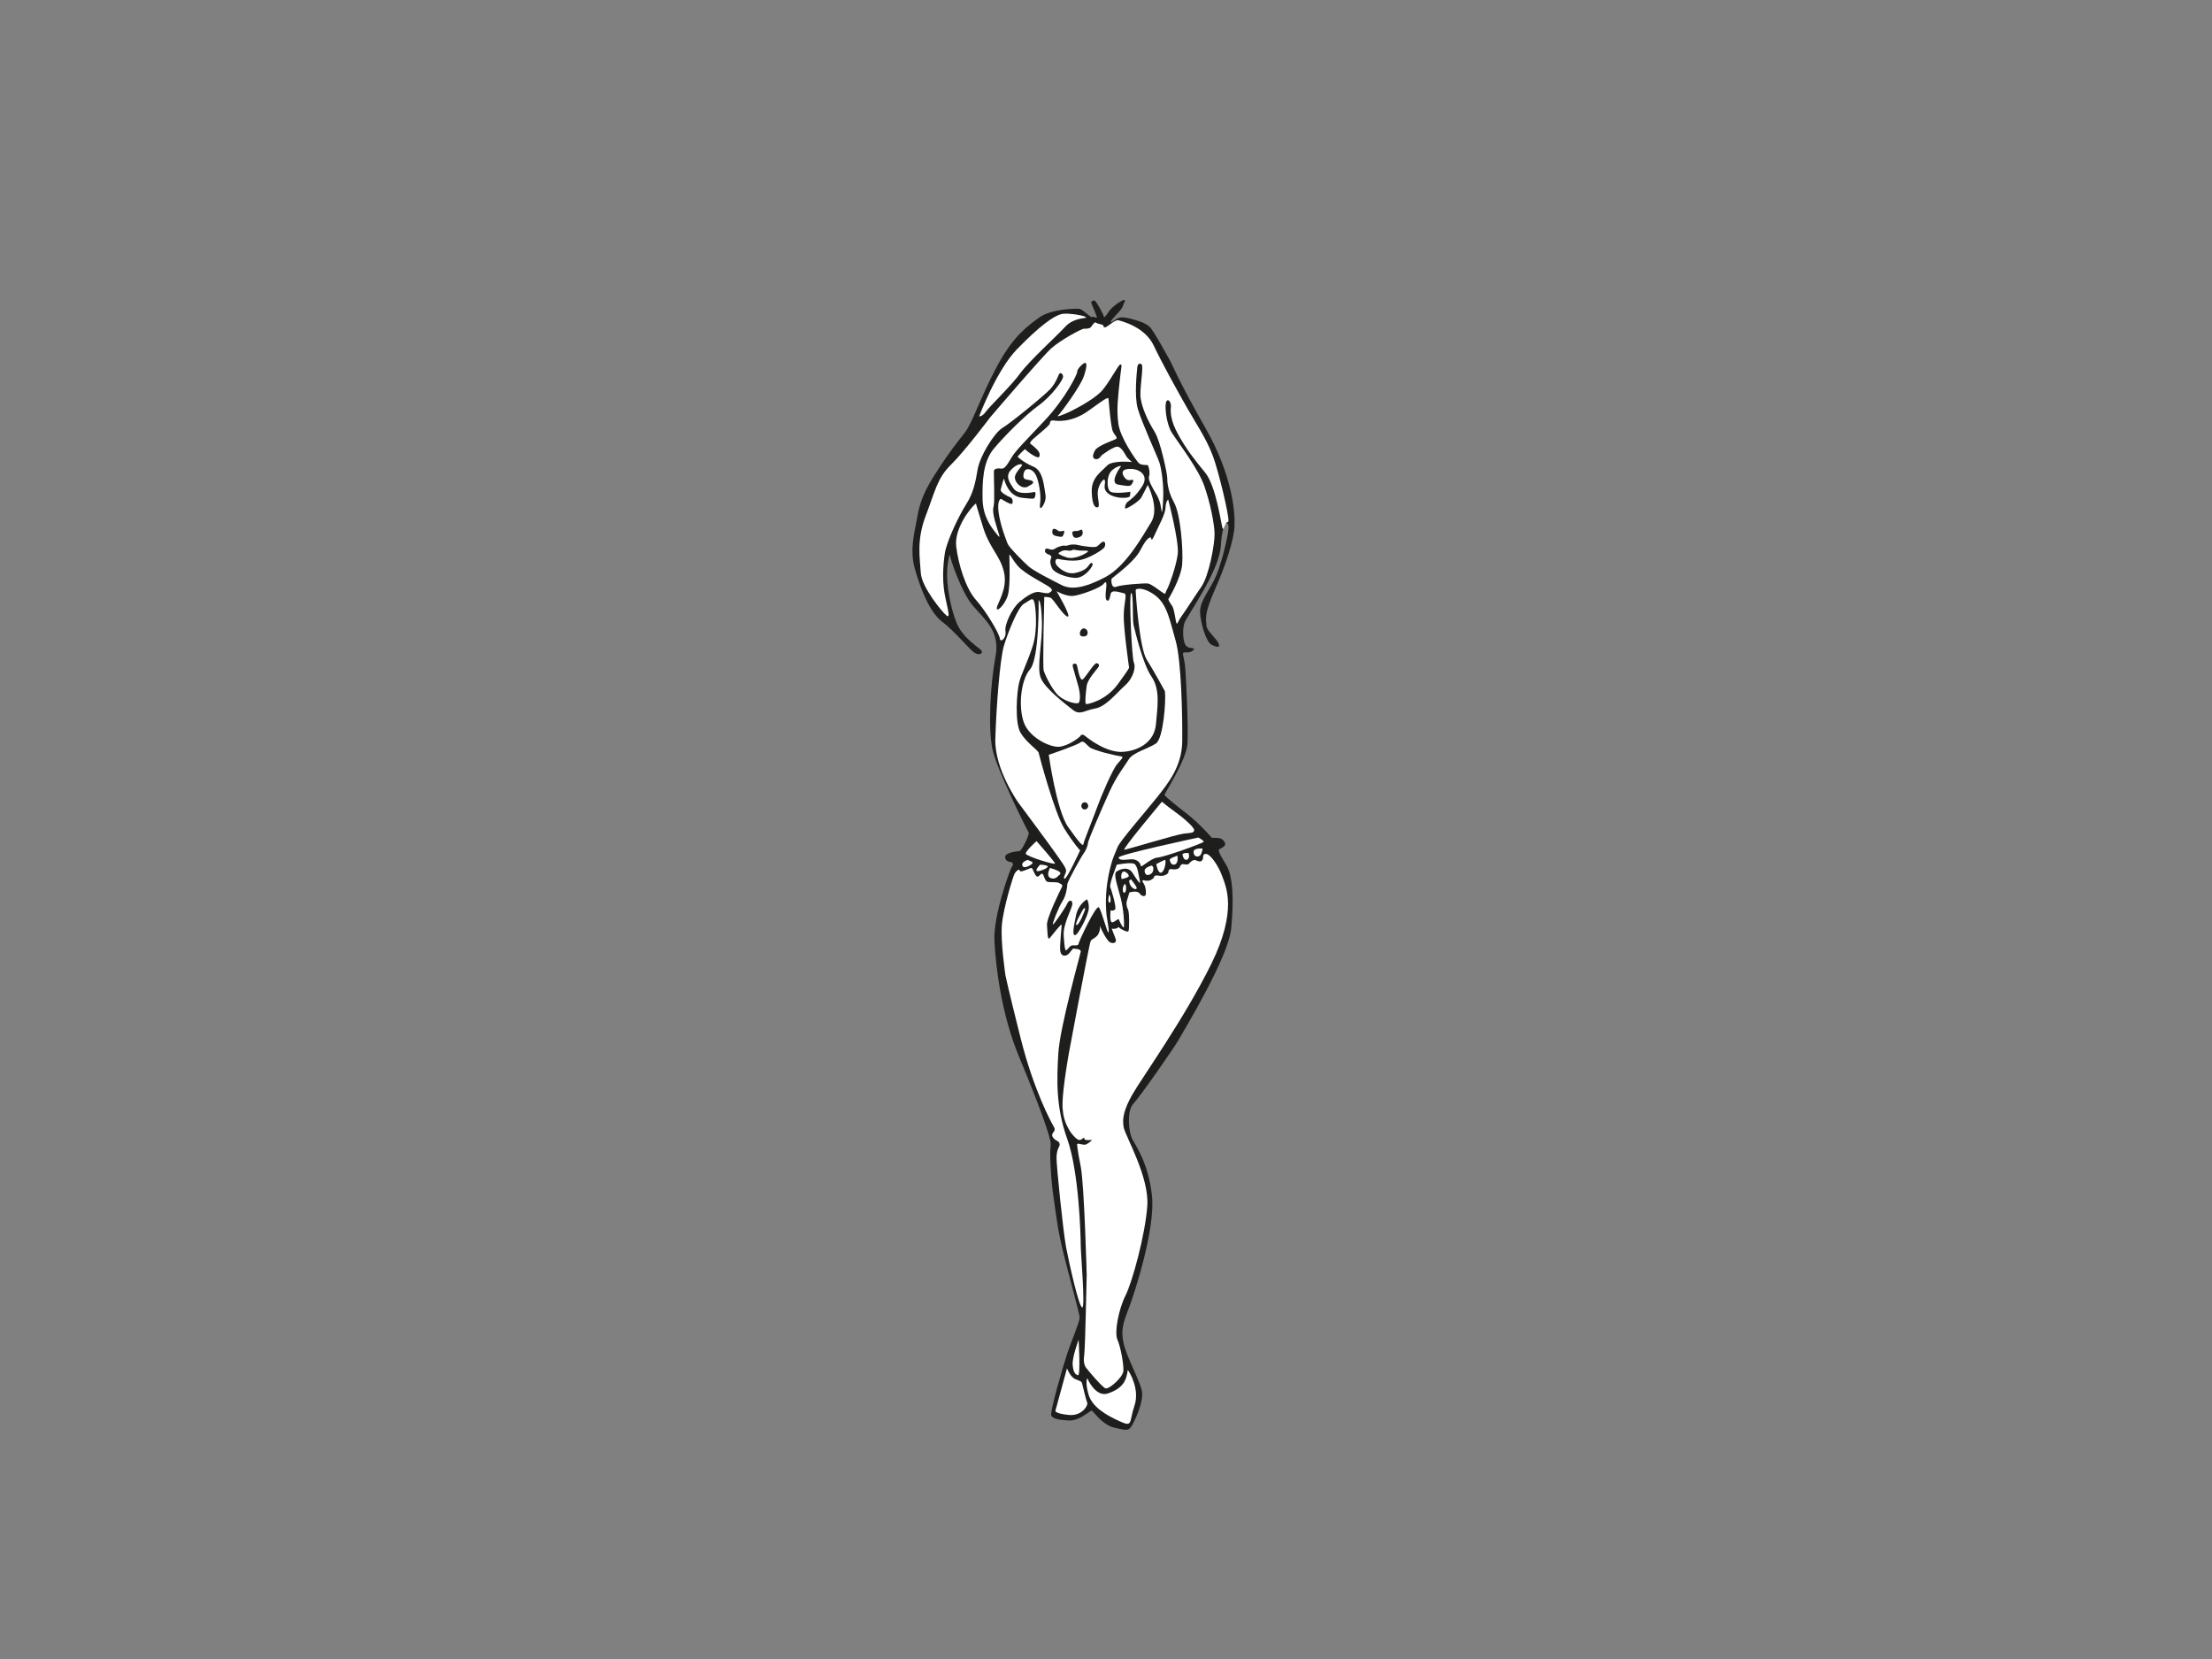 <?xml version="1.0" encoding="utf-8"?>
<!-- Generator: Adobe Illustrator 17.0.0, SVG Export Plug-In . SVG Version: 6.00 Build 0)  -->
<!DOCTYPE svg PUBLIC "-//W3C//DTD SVG 1.1//EN" "http://www.w3.org/Graphics/SVG/1.1/DTD/svg11.dtd">
<svg version="1.1" id="Layer_1" xmlns="http://www.w3.org/2000/svg" xmlns:xlink="http://www.w3.org/1999/xlink" x="0px" y="0px"
	 width="800px" height="600px" viewBox="0 0 800 600" enable-background="new 0 0 800 600" xml:space="preserve">
<rect x="0" y="0" width="800" height="600" fill="#808080" stroke="none"/>
<path fill="#1E1E1D" d="M412.595,116.389c-2.258-0.816-5.621-1.777-7.35-1.585s-3.506,2.449-3.506,1.585
	c0-0.864,3.842-4.083,4.275-5.476c0.433-1.393,1.393-2.69,0.385-2.402c-1.009,0.288-4.179,2.353-5.428,4.227
	c-1.249,1.873-1.633,2.306-1.777,1.633c-0.144-0.673-2.499-5.045-3.123-5.524c-0.624-0.48-1.489,0.288-1.441,0.624
	c0.048,0.336,2.546,5.62,1.97,5.476c-0.577-0.144-1.249-0.528-1.729-0.288c-0.48,0.24-3.314-2.882-4.611-2.978
	s-10.136,0-14.507,3.218s-9.364,6.772-15.177,17.58s-8.884,20.555-11.766,24.158c-2.882,3.602-5.908,7.602-9.143,12.548
	c-3.234,4.946-6.563,10.178-7.705,16.742c-1.142,6.564-3.139,12.747-1.046,19.977c2.093,7.229,5.327,15.505,9.703,18.835
	c4.376,3.329,9.608,9.608,11.415,11.035c1.807,1.427,3.424,0.761,3.044-0.286c-0.38-1.046-6.659-4.186-9.132-10.273
	c-2.473-6.088-3.52-13.983-3.425-17.979c0.095-3.995,1.046-7.515,1.046-6.469s3.995,13.223,8.276,18.264s9.989,9.227,8.181,18.549
	c-1.808,9.322-2.758,25.97-1.046,33.58c1.712,7.61,12.557,29.204,13.032,29.87c0.476,0.666-2.474,6.659-3.234,6.754
	c-0.761,0.095-5.137,0.476-5.232,2.093c-0.095,1.617,1.522,1.807,2.093,1.902c0.571,0.096,1.047,0.857,0.381,1.617
	c-0.666,0.762-6.849,17.789-6.373,26.922c0.476,9.131,2.474,26.445,8.942,41.95c6.468,15.505,11.89,29.87,11.414,31.962
	c-0.476,2.094,0.095,12.842,1.046,18.93c0.952,6.088,1.047,8.848,2.759,16.648c1.712,7.8,6.659,25.112,6.659,26.73
	c0,1.617-3.14,8.847-4.566,13.223c-1.427,4.376-6.277,21.023-5.707,22.165c0.57,1.141,2.568,1.616,6.088,1.807
	c3.52,0.19,5.898-1.997,7.325-2.854c1.427-0.856,1.046-0.951,1.902-0.096c0.856,0.856,3.71,4.757,7.705,5.613
	c3.995,0.856,4.756,1.141,5.803-0.286c1.046-1.427,4.946-9.322,3.9-13.413c-1.046-4.09-5.517-12.176-6.564-16.932
	c-1.046-4.756-0.095-7.515,1.902-12.651c1.997-5.137,9.703-28.823,8.371-40.714c-1.332-11.891-5.802-17.884-7.134-20.452
	c-1.332-2.568-1.998-10.274,0.38-12.747c2.378-2.474,14.745-20.166,16.552-23.4c1.807-3.234,17.789-29.49,18.835-39.858
	c1.046-10.368,0.665-19.024-1.712-23.021c-2.378-3.996-3.329-5.422-2.378-5.898c0.951-0.476,2.378-1.142,1.808-2.283
	c-0.571-1.141-1.428-1.712-3.044-1.712s-1.617,0-1.617,0s-4.471-5.137-8.847-8.561c-4.376-3.424-8.276-6.468-8.276-7.039
	c0-0.571,7.896-12.558,8.276-18.455c0.38-5.897-0.57-26.159-0.951-28.823c-0.381-2.664-1.142-4.09-0.286-4.186
	c0.856-0.095,2.283,0.285,3.33-0.856c1.046-1.141-1.427-0.286-2.568-1.523c-1.142-1.236-1.427-5.707-0.666-8.181
	c0.761-2.473,12.651-18.644,13.222-28.062c0.571-9.417,2.854-9.323,2.759-6.469s-2.284,11.986-4.376,17.123
	c-2.092,5.137-6.088,9.322-5.897,13.413c0.19,4.09,2.188,10.844,4.186,11.795c1.998,0.951,3.234,1.141,2.473-0.571
	c-0.761-1.712-4.376-4.566-4.376-6.468c0-1.903-1.141-3.425,2.949-12.652c4.09-9.227,7.039-18.264,7.229-23.496
	c0.19-5.232-0.952-18.454-10.559-35.292c-9.608-16.837-12.176-23.306-12.747-24.256c-0.571-0.952-5.993-11.035-7.42-12.272
	C414.34,116.962,412.595,116.389,412.595,116.389L412.595,116.389z"/>
<path fill="#FFFFFF" d="M358.121,150.922c0,0,18.93-22.165,22.164-25.018c3.234-2.854,10.939-7.134,11.891-7.039
	c0.951,0.095,1.997-0.095,2.378-0.571c0.381-0.476,1.332-2.093,1.808-1.617c0.476,0.476,2.664,0.666,2.664,1.046
	c0,0.38,0.19,0.856,0.951,0.571c0.761-0.286,3.424-2.758,4.471-2.473c1.046,0.285,9.512,2.283,12.747,9.037
	c3.234,6.754,8.181,15.696,12.176,22.735c3.995,7.039,7.8,12.177,10.178,19.977c2.378,7.8,5.517,21.498,4.566,21.212
	c-0.951-0.285-1.427,3.14-1.902,2.379c-0.476-0.761-2.283-15.316-6.374-20.262c-4.09-4.946-6.849-8.561-9.703-13.698
	c-2.854-5.137-2.854-8.277-2.664-9.894c0.19-1.617-0.857-3.329-1.617-2.188s-0.19,8.085,2.093,11.605s9.417,12.747,11.605,19.025
	c2.188,6.278,3.615,13.508,3.71,17.218c0.095,3.71-1.998,15.221-4.756,19.216c-2.759,3.995-6.088,9.227-7.229,10.749
	c-1.142,1.522-1.332,2.759-1.712,2.568c-0.38-0.19-0.76-5.232-1.712-6.469c-0.952-1.236-1.332-2.283-1.332-2.283
	s4.661-7.61,5.042-12.747c0.381-5.137-0.571-17.979-2.949-22.259c-2.378-4.28-2.473-7.8-2.473-9.037
	c0-1.237-2.378-13.033-4.566-16.552c-2.188-3.52-5.137-9.417-5.137-13.508c0-4.09,1.236-10.463,0.38-10.939
	c-0.856-0.476-1.427,0-1.522,1.332c-0.096,1.331-1.141,9.988,0.19,14.744c1.332,4.756,6.943,16.933,7.8,19.406
	c0.857,2.473,1.522,8.181,1.427,11.986c-0.095,3.805-0.38,6.658-0.571,5.897c-0.191-0.761-0.286-3.52-1.808-6.088
	c-1.522-2.568-3.234-5.327-2.758-6.754c0.475-1.427-0.191-3.519-0.381-3.9c-0.19-0.381-2.378,0.189-3.424-0.952
	c-1.046-1.141-6.659-9.037-7.325-14.269c-0.666-5.232-0.095-9.417,0.476-15.03c0.571-5.612,1.047-6.278,0.286-6.278
	s-4.28,7.135-7.134,9.988c-2.854,2.854-9.703,6.564-12.937,7.896c-3.234,1.332-2.758,0.855-2.093,0.19
	c0.666-0.666,7.705-10.083,8.941-13.793c1.237-3.71,1.046-4.757,0.476-4.852c-0.57-0.095-2.949,2.188-2.854,3.139
	c0.095,0.952-4.471,9.894-11.51,17.408c-7.039,7.515-10.75,11.129-12.272,13.698c-1.521,2.568-2.473,4.185-3.71,3.995
	c-1.236-0.19-2.568,0.001-2.663,0.856c-0.095,0.856,0.38,11.129-0.095,12.747c-0.476,1.617,0,3.996,1.236,7.895
	c1.237,3.9,1.236,3.9-0.571,1.617c-1.807-2.283-4.565-6.088-4.661-12.081c-0.095-5.993,0-13.413,4.09-18.264
	c4.09-4.851,11.319-12.08,16.171-15.6c4.852-3.52,8.847-9.227,8.847-10.369c0-1.142-0.951-1.617-1.331-1.142
	c-0.381,0.476-1.142,3.234-3.234,5.517c-2.093,2.283-14.268,12.271-17.313,14.079c-3.044,1.807-8.276,10.369-9.037,15.125
	c-0.761,4.756-1.617,8.562-4.09,12.461c-2.473,3.9-7.134,13.317-7.8,18.074c-0.666,4.756-0.951,10.369,0.286,15.981
	s1.617,7.23,0.285,6.183c-1.332-1.046-8.941-10.178-9.227-15.41c-0.286-5.232-1.618-11.7,1.807-20.642
	c3.425-8.942,4.091-13.507,9.132-18.454C348.989,163.098,358.121,150.922,358.121,150.922L358.121,150.922z"/>
<path fill="#FFFFFF" d="M354.125,150.541c0,0,6.278-16.647,13.698-24.257c7.42-7.61,13.603-12.747,17.123-12.842
	s8.466,1.046,7.8,1.427c-0.666,0.381-4.566,0.096-7.61,3.425c-3.044,3.329-12.842,12.175-16.171,16.742
	c-3.329,4.566-10.844,11.701-12.366,13.794C355.077,150.922,354.125,150.541,354.125,150.541L354.125,150.541z"/>
<path fill="#FFFFFF" d="M368.109,165.286c0,0,2.093,1.998,5.708,3.52c3.615,1.522,3.805,7.705,4.28,10.083
	c0.476,2.378-1.332,4.851-1.617,4.851c-0.285,0-0.571-0.19-0.286-1.998c0.285-1.807-0.095-5.898-1.142-8.942
	c-1.046-3.044-3.139-3.424-3.995-2.949c-0.856,0.475-1.142,2.283-0.761,3.044c0.381,0.761,2.663,0.571,3.139,1.142
	c0.476,0.571,0.38,0.761-1.617,1.902c-1.997,1.142-4.471-0.951-4.756-2.949c-0.285-1.997,3.044-4.661,2.568-4.946
	c-0.476-0.285-1.902-0.286-3.995,1.902c-2.093,2.188-0.666,4.471,1.046,6.849c1.712,2.378,6.849,1.236,7.324,1.141
	c0.476-0.095,0.666,0.381,0.381,1.427c-0.285,1.046,0.19,1.236-4.756,0.666c-4.946-0.571-6.278-6.088-6.469-6.754
	s-0.951,2.854-1.236,3.805c-0.285,0.951,2.473,2.378,3.424,2.759c0.951,0.381,1.046,1.617,0.761,2.283
	c-0.285,0.666-3.52-1.331-3.9-1.617c-0.381-0.286-1.617,0.475-1.046,4.851c0.571,4.376,2.663,9.798,3.234,11.225
	c0.571,1.427,5.612,6.469,7.515,8.181c1.902,1.712,8.657,5.138,12.081,6.85c3.424,1.712,8.086,1.141,15.696-2.854
	c7.61-3.995,13.507-14.84,16.646-19.881c3.139-5.042-1.236-13.508-1.236-13.508s-1.332,2.759-2.283,4.471
	c-0.951,1.712-5.517,4.28-5.803,4.09c-0.286-0.19-0.095-1.617,0.761-2.378c0.856-0.761,2.759-1.712,5.327-5.708
	c2.568-3.996-1.046-6.278-4.281-6.278c-3.234,0-3.33,1.522-2.093,3.139c1.237,1.617,2.283,0.666,2.854,0.856
	c0.57,0.19,0.381,0.285-0.19,1.427s-1.712,0.761-4.947,0.286c-3.234-0.476,0.19-5.613,0.856-6.469
	c0.666-0.856-2.664,0.286-3.805,2.093c-1.142,1.807-1.236,5.327-0.19,6.659c1.046,1.332,7.515,0.286,7.515,0.286s0,0.856-0.19,1.617
	c-0.19,0.761-4.851,1.046-7.515-0.761c-2.664-1.807-1.142-3.71-1.522-4.947c-0.38-1.237-2.378,1.712-2.568,4.091
	c-0.19,2.378,0.951,5.327,0,5.612c-0.952,0.286-2.093-0.761-2.188-5.803c-0.095-5.042,3.615-7.134,5.517-9.227
	c1.902-2.093,9.037-1.332,9.037-1.332s-1.522-1.236-1.998-1.998c-0.476-0.761-1.522-3.044-2.949-3.52
	c-1.427-0.476-6.088,3.139-6.088,3.139s-0.761,1.522-2.093,1.332c-1.332-0.191-1.142-1.617-0.19-3.234
	c0.952-1.617,6.469-3.52,7.42-3.996c0.951-0.476-0.095-1.046-0.951-2.663c-0.856-1.617-1.522-10.939-1.617-11.796
	c-0.095-0.856-0.571-0.665-7.134,4.09c-6.564,4.756-11.986,3.71-12.747,3.615s-1.332,0.19-1.332,1.046
	c0,0.856-5.993,5.327-6.754,6.374c-0.761,1.046-0.476,0.761,0.952,1.998c1.427,1.236,2.473,2.378,1.998,3.615
	c-0.476,1.236-4.471-1.902-5.232-2.664C370.677,162.432,367.728,165.096,368.109,165.286L368.109,165.286z"/>
<path fill="#1E1E1D" d="M380.657,191.714c-0.067,0.605-0.48,1.79,1.406,2.173c1.886,0.384,2.174,0.416,2.525-0.447
	c0.352-0.863,0.479-1.47,0.16-1.47c-0.32,0-1.598,0.447-2.109-0.064C382.127,191.395,380.752,190.851,380.657,191.714
	L380.657,191.714z"/>
<path fill="#1E1E1D" d="M387.816,192.417c-0.064,0.16,0.032,2.014,1.151,2.078c1.119,0.064,2.366-0.512,2.557-1.374
	c0.191-0.863-0.16-1.566-0.415-1.598c-0.256-0.032-0.96,0.608-1.886,0.512C388.296,191.938,387.816,192.417,387.816,192.417
	L387.816,192.417z"/>
<path fill="#1E1E1D" d="M379.506,198.586c0.831,0.352,1.598,0.224,2.142-0.224c0.543-0.447,2.749-1.215,3.388-1.023
	c0.639,0.192,1.438-0.192,1.822-0.288c0.384-0.096,1.886-0.256,3.037,0.064c1.151,0.32,5.85,1.055,6.712,0.575
	c0.863-0.48,1.694-1.727,2.429-1.79c0.735-0.063,0.863,1.055,0.416,1.982c-0.448,0.927-5.722,4.123-8.854,4.667
	c-3.132,0.544-6.68-0.127-7.799-0.383c-1.119-0.256-1.406,1.054-0.767,2.045c0.639,0.991,3.484,3.708,6.808,3.005
	c3.324-0.704,4.187-1.854,4.667-2.397c0.479-0.543,0.991-1.694,1.598-1.023c0.607,0.671-2.781,5.401-6.297,5.21
	c-3.516-0.191-7.414-1.918-8.182-3.26s-0.959-2.877-0.544-3.74c0.416-0.863-0.033-1.15-1.055-1.566
	c-1.022-0.415-1.246-1.023-1.022-1.694C378.228,198.075,379.506,198.586,379.506,198.586L379.506,198.586z"/>
<path fill="#FFFFFF" d="M382.766,200.12c0.351-0.352,1.534-1.214,2.749-1.086c1.215,0.127,1.406,0.224,2.014,0.032
	c0.607-0.192,0.096-0.415,2.078-0.064c1.982,0.351,4.443-0.128,3.804,0.543c-0.639,0.671-4.763,2.94-7.607,2.045
	C382.958,200.696,382.766,200.12,382.766,200.12L382.766,200.12z"/>
<path fill="#FFFFFF" d="M352.955,182.071c-1.944,1.512-7.884,9.071-7.128,15.55c0.756,6.479,3.456,15.226,7.128,19.33
	c3.671,4.104,8.423,12.095,8.639,13.931c0.216,1.836,2.484-0.216,2.052-2.592c-0.432-2.376,2.375-8.316,5.075-10.583
	c2.7-2.268,5.399-3.996,7.343-3.563c1.944,0.432,3.24,0.54,3.456,0.216c0.216-0.324,1.944-0.648,0-2.052
	c-1.944-1.404-8.963-4.751-11.447-7.667c-2.483-2.915-3.023-5.075-3.023-3.455c0,1.62,0.432,10.583-0.54,14.038
	c-0.972,3.456-4.211,6.479-3.996,4.644c0.216-1.836,3.996-6.912,2.592-12.959c-1.404-6.047-5.183-8.53-7.559-16.198
	C353.171,183.043,352.955,182.071,352.955,182.071L352.955,182.071z"/>
<path fill="#FFFFFF" d="M422.497,180.667c0,0,3.995,15.227,3.456,19.654c-0.54,4.427-3.131,11.555-3.887,12.851
	c-0.756,1.296-0.324,1.836-1.188,1.404c-0.864-0.432-4.428-3.456-5.832-3.563c-1.404-0.108-9.502,0.432-11.338,1.188
	c-1.836,0.756-1.836-2.376-1.728-2.808c0.108-0.432,8.207-5.939,10.475-10.475c2.268-4.536,3.78-5.075,3.888-4.211
	c0.108,0.864,0.432,0.648,1.512-1.836c1.08-2.484,3.564-6.803,3.672-9.287C421.633,181.099,422.497,180.667,422.497,180.667
	L422.497,180.667z"/>
<path fill="#FFFFFF" d="M377.683,215.869c0,0-0.648,25.269-0.216,26.673c0.432,1.404,3.024,7.019,5.508,9.179
	c2.483,2.16,6.587,3.023,7.127,2.483c0.54-0.54,0.756-2.807-0.108-6.047c-0.864-3.24-2.052-6.804-2.052-7.559
	c0-0.756,1.296-0.756,1.512-0.108c0.216,0.648,0.972,5.507,1.944,5.291c0.972-0.216,4.32-6.264,5.292-5.939
	c0.972,0.324,0.971,0.864,0.432,1.62c-0.539,0.756-3.78,4.211-4.103,6.587c-0.324,2.376-0.756,6.479-0.216,6.587
	c0.54,0.108,7.02-1.188,11.339-7.019c4.319-5.832,4.212-6.155,4.212-6.155s-2.052-14.146-1.944-19.006
	c0.108-4.859,1.404-7.667,0.108-7.883c-1.296-0.216-4.536-1.619-4.859,0.324c-0.324,1.943-0.864,2.916-1.512,2.052
	c-0.648-0.864,0-4.428,0-5.184c0-0.756,0-1.944-1.08-0.54s-8.747,4.212-11.23,4.32s-5.724-1.728-5.724-1.728
	s5.615,9.502,3.996,9.179c-1.62-0.324-5.184-6.479-6.155-6.803S377.683,215.869,377.683,215.869L377.683,215.869z"/>
<path fill="#1E1E1D" d="M390.533,228.935c0,0.972,0.432,1.404,1.836,1.188c1.404-0.216,1.296-2.484-0.108-2.808
	C390.857,226.992,390.533,228.935,390.533,228.935L390.533,228.935z"/>
<path fill="#FFFFFF" d="M375.63,217.057c0,0,0.324,21.058-3.131,25.053c-3.456,3.996-4.212,13.93-2.16,19.33
	c2.052,5.399,9.395,8.855,12.635,8.639c3.24-0.216,7.019-3.131,7.451-3.564c0.432-0.432,0.756-1.404,2.052-0.324
	c1.296,1.08,7.883,6.156,13.714,5.724c5.832-0.432,11.339-3.672,11.879-10.043c0.54-6.371,1.619-12.419-1.62-17.17
	c-3.239-4.751-6.047-16.955-6.479-18.682c-0.432-1.728,0-11.555-0.864-11.555c-0.864,0,0.216,23.541,0.972,25.161
	c0.756,1.62-0.108,5.507-3.24,8.315c-3.131,2.808-6.912,7.667-10.799,8.315c-3.887,0.648-5.399,2.591-8.099,0.432
	c-2.7-2.16-10.043-7.667-11.555-11.555c-1.512-3.887,0.648-12.635,0.432-20.41C376.603,216.949,375.63,217.057,375.63,217.057
	L375.63,217.057z"/>
<path fill="#FFFFFF" d="M368.287,290.272c0,0-8.639-12.095-8.315-23.001c0.324-10.907,1.62-28.833,3.132-33.8
	c1.512-4.967,5.075-13.93,7.235-15.118c2.16-1.188,2.916-2.376,3.564-1.08c0.648,1.296,1.512,10.259-0.324,16.09
	c-1.836,5.832-4.103,10.151-4.967,13.391c-0.864,3.24-1.728,14.687,0.54,18.358c2.267,3.671,6.263,6.155,6.479,7.127
	c0.216,0.972,5.724,21.704,9.287,27.427c3.563,5.723,5.723,7.883,5.723,7.883s-4.859,10.582-5.615,10.259
	c-0.756-0.324,0.432-1.62,0.54-2.809c0.108-1.186-2.051-3.779-3.563-6.047C380.49,306.684,368.287,290.272,368.287,290.272
	L368.287,290.272z"/>
<path fill="#FFFFFF" d="M421.31,249.99c0.432,3.239-0.54,17.062-3.24,18.898c-2.7,1.836-8.315,3.24-9.827,5.724
	c-1.512,2.483-4.319,5.831-7.019,11.771c-2.7,5.94-7.775,17.711-7.775,18.574c0,0.864-0.864,2.915-1.512,3.671
	c-0.648,0.756-5.939,10.256-5.939,11.229c0,0.972-0.432,4.103-1.728,6.047c-1.296,1.944-3.888,8.423-3.456,8.423
	c0.432,0,4.644-6.263,5.184-7.559c0.54-1.296,1.835-1.512,1.835,0.107c0,1.62-3.455,7.236-3.131,11.555
	c0.324,4.32,0.432,5.832,1.188,5.076c0.756-0.756,1.188-1.62,2.16-1.62c0.972,0,1.944,0.216,2.052-0.647
	c0.108-0.864,6.371-14.254,7.343-13.066c0.972,1.188,3.131,9.719,3.456,9.07c0.324-0.648-0.323-3.565-0.647-5.94
	c-0.324-2.375-0.649-7.991,0.647-14.578c1.296-6.587,2.484-8.099,3.24-10.259c0.756-2.16,10.043-12.743,14.254-18.034
	c4.211-5.292,9.071-11.336,9.179-20.299c0.108-8.963-0.324-29.263-2.376-36.39c-2.052-7.127-3.023-12.958-7.127-16.198
	c-4.103-3.24-7.343-2.916-7.343-2.052c0,0.864,1.296,20.734,3.996,25.053S421.31,249.99,421.31,249.99L421.31,249.99z"/>
<path fill="#FFFFFF" d="M379.302,272.991c0,0,2.808,20.193,7.019,26.133c4.211,5.94,5.399,7.128,5.507,6.156
	c0.108-0.972,3.672-9.72,5.076-13.607c1.404-3.887,5.507-13.498,7.235-15.442c1.728-1.944,2.376-2.592,1.188-2.7
	c-1.188-0.108-9.827-2.052-11.339-3.348c-1.512-1.296-2.16-2.592-3.348-1.62C389.453,269.536,379.302,272.991,379.302,272.991
	L379.302,272.991z"/>
<path fill="#1E1E1D" d="M393.557,291.457c0,0.716-0.556,1.296-1.242,1.296c-0.686,0-1.242-0.58-1.242-1.296
	c0-0.716,0.556-1.296,1.242-1.296C393,290.161,393.557,290.741,393.557,291.457L393.557,291.457z"/>
<path fill="#FFFFFF" d="M420.229,289.945c0,0-14.686,17.495-13.607,17.386c1.08-0.108,18.682-5.507,21.49-5.832
	c2.808-0.324,3.564-0.216,3.779-1.188c0.216-0.972-3.887-4.536-6.911-6.695C421.957,291.457,420.229,289.945,420.229,289.945
	L420.229,289.945z"/>
<path fill="#FFFFFF" d="M374.875,304.2c0,0-3.996,3.564-3.888,4.536c0.108,0.972,10.691,4.211,10.583,3.563
	C381.462,311.65,374.875,304.2,374.875,304.2L374.875,304.2z"/>
<path fill="#FFFFFF" d="M433.404,302.902c0,0-28.94,6.155-28.833,7.235c0.108,1.08,1.943,0.864,4.319,0.648
	c2.376-0.216,3.672,1.403,3.672,2.376c0,0.972,3.564-2.808,6.155-3.024s16.63-5.291,16.63-5.723
	C435.348,303.982,433.404,302.902,433.404,302.902L433.404,302.902z"/>
<path fill="#FFFFFF" d="M434.916,306.898c0,0-3.24-0.324-3.24,1.188c0,1.512,1.08,1.943,2.052,1.512
	C434.7,309.165,434.916,306.898,434.916,306.898L434.916,306.898z"/>
<path fill="#FFFFFF" d="M429.84,308.518c0,0-2.268-0.216-2.16,0.648c0.108,0.864,0.864,2.375,1.836,1.62
	C430.488,310.029,429.84,308.518,429.84,308.518L429.84,308.518z"/>
<path fill="#FFFFFF" d="M425.845,309.489c0,0-2.915,0.864-2.808,1.512c0.108,0.648,0.648,2.16,1.944,1.62
	C426.277,312.081,425.845,309.489,425.845,309.489L425.845,309.489z"/>
<path fill="#FFFFFF" d="M418.178,312.513c0,0,0.647,3.779,1.944,3.024c1.296-0.757,1.728-4.644,1.188-4.536
	C420.77,311.108,418.178,312.513,418.178,312.513L418.178,312.513z"/>
<path fill="#FFFFFF" d="M416.45,313.053c0,0-2.699,0.648-2.483,2.052c0.216,1.403,0.972,1.62,2.052,1.08
	c1.08-0.54,1.188-1.728,1.08-2.376C416.99,313.161,416.45,313.053,416.45,313.053L416.45,313.053z"/>
<path fill="#FFFFFF" d="M403.923,312.73c0,0-2.808,7.018-2.376,8.099c0.432,1.079,2.376,7.451,1.728,8.1
	c-0.648,0.647-1.62,0.323-1.62,0.323s-0.433,4.319,0.539,4.319c0.972,0,2.268-1.619,2.484-0.972c0.216,0.648,1.728,3.78,1.836,2.483
	c0.108-1.295-0.108-6.047-1.188-10.259c-1.08-4.211-2.808-8.746-1.512-9.61c1.296-0.864,4.211-2.052,5.831,0.54
	c1.62,2.592,3.023,4.643,2.592,2.808c-0.432-1.836-0.756-5.508-2.052-6.156C408.891,311.757,403.923,312.73,403.923,312.73
	L403.923,312.73z"/>
<path fill="#FFFFFF" d="M371.635,311.001c0,0-2.483,0.756-1.836,2.16c0.648,1.404,3.887-0.756,3.671-1.188
	C373.255,311.541,371.635,311.001,371.635,311.001L371.635,311.001z"/>
<path fill="#FFFFFF" d="M376.17,312.73c0,0-1.836,1.835-1.188,2.267c0.648,0.433,4.536-1.187,3.888-1.728
	C378.222,312.73,376.17,312.73,376.17,312.73L376.17,312.73z"/>
<path fill="#FFFFFF" d="M379.734,313.917c0,0-1.296,2.483-0.216,3.348c1.08,0.864,2.375,0.432,2.915-0.216
	c0.54-0.648,1.512-0.864,0.864-1.62C382.65,314.673,379.734,313.917,379.734,313.917L379.734,313.917z"/>
<path fill="#1E1E1D" d="M393.124,325.256c0,0-3.132,1.619-3.996,5.939c-0.864,4.318-1.403,7.019-0.324,7.019
	c1.08,0,4.859-7.235,4.967-9.61C393.88,326.228,393.124,325.256,393.124,325.256L393.124,325.256z"/>
<path fill="#FFFFFF" d="M391.829,328.711c0,0-3.456,5.724-2.484,5.832c0.972,0.107,3.024-5.184,3.132-5.832
	C392.585,328.063,391.829,328.711,391.829,328.711L391.829,328.711z"/>
<path fill="#FFFFFF" d="M401.116,323.636c0,0-0.648,2.592,0.108,2.808C401.979,326.659,401.656,323.636,401.116,323.636
	L401.116,323.636z"/>
<path fill="#FFFFFF" d="M405.651,317.912c0,0,2.7-0.432,2.592-1.188c-0.108-0.756-1.728-2.159-2.376-1.188
	C405.219,316.508,405.651,317.912,405.651,317.912L405.651,317.912z"/>
<path fill="#FFFFFF" d="M406.623,319.856c0,0-0.648,0.864-0.54,2.16c0.108,1.295,1.188,1.186,1.188-0.757
	C407.271,319.316,406.623,319.856,406.623,319.856L406.623,319.856z"/>
<path fill="#FFFFFF" d="M408.351,318.561c0,0,0.108,1.62,1.188,2.483c1.08,0.863,1.727,0.54,1.512-0.107
	c-0.216-0.648-1.511-2.268-1.836-2.7C408.891,317.804,408.351,318.561,408.351,318.561L408.351,318.561z"/>
<path fill="#FFFFFF" d="M363.644,352.793c0,0-1.835-12.203-1.296-18.358c0.54-6.155,4.103-17.71,4.643-18.574
	c0.54-0.864,1.512-1.619,1.728-1.188c0.216,0.432,0.108,0.756,1.944,0.107c1.836-0.647,2.376-1.296,2.808-0.432
	c0.432,0.864,0.972,2.592,1.728,2.7c0.756,0.107,1.512-2.053,2.16-0.541c0.648,1.513,0.755,2.376,1.835,2.484
	c1.08,0.108,3.348,0.001,3.78,0.324c0.432,0.324,1.62,0.54,1.08,1.512c-0.54,0.972-5.615,11.338-5.399,13.715
	c0.216,2.375,0.108,5.723,0.972,4.751c0.864-0.972,4.211-5.399,4.319-4.859c0.108,0.54-0.863,8.314-0.432,9.827
	c0.432,1.512,1.512,1.619,2.484,1.08c0.972-0.541,1.836-2.376,2.268-2.268c0.432,0.107,2.808-0.001,2.592,1.188
	c-0.216,1.188-7.559,27.316-8.099,36.711c-0.54,9.395-0.972,19.219,3.24,30.989c4.211,11.771,4.859,34.772,4.859,38.12
	c0,3.348,1.727,22.891,0.54,22.783c-1.187-0.108-4.751-16.091-5.831-21.814c-1.08-5.723-3.456-29.264-3.456-32.18
	c0-2.916,0.863-3.888,1.08-4.535c0.216-0.648-0.108-1.404-0.864-1.728c-0.755-0.324-2.159-1.507-1.727-2.479
	c0.432-0.973,1.403-1.189,0.432-2.809c-0.972-1.619-7.235-13.281-11.878-31.748C364.508,357.105,363.644,352.793,363.644,352.793
	L363.644,352.793z"/>
<path fill="#FFFFFF" d="M386.537,381.083c0,0,7.343-39.524,7.883-40.603c0.54-1.079,0.756-0.54,2.268-1.944
	c1.512-1.403,1.08-4.535,1.188-3.671c0.108,0.864,2.483,5.399,3.563,5.939c1.08,0.54,2.268,0.216,2.16-0.756
	c-0.108-0.972-1.836-4.429-1.404-4.212c0.432,0.217,2.052,0,2.16-0.432c0.108-0.432,0.107,0.107,1.835,0.972
	c1.728,0.864,1.944,0.54,2.052,0c0.108-0.54,0.324-6.371-0.324-7.56c-0.648-1.188-0.54-2.482-0.432-2.807
	c0.108-0.324,0.972-3.24,0.972-3.24s2.808-0.863,3.671,0.324c0.864,1.188,1.835,1.188,2.16,0.647
	c0.324-0.539,0.108-2.592-0.324-3.564c-0.432-0.972-1.62-2.159,0.108-1.728c1.728,0.432,3.024-0.648,3.24-1.08
	c0.216-0.432,0.108-0.973,1.944-0.647c1.836,0.324,3.455-0.757,3.347-1.512c-0.108-0.757,0.972-1.08,1.296-0.864
	c0.324,0.216,2.375,0.107,2.7-0.647c0.324-0.757,0.756-1.189,1.08-1.189c0.324,0,1.835,0.324,2.16,0
	c0.324-0.323,1.512-1.836,2.592-1.404c1.08,0.433,1.728,0.756,2.375,0c0.648-0.755-0.215-2.375,1.404-2.267
	c1.62,0.108,4.535,4.427,5.831,8.099s5.615,12.202-3.996,31.748c-9.611,19.546-25.27,41.465-28.401,46.972
	c-3.131,5.508-3.887,8.855-3.239,12.095c0.648,3.239,9.287,17.922,8.531,28.397c-0.756,10.475-5.399,27.429-7.883,32.395
	c-2.484,4.969-4.104,13.279-2.916,15.98c1.188,2.7,2.268,8.854,2.16,11.23s-5.291,6.804-6.479,6.372
	c-1.188-0.433-6.155-6.264-7.019-7.451c-0.864-1.189-0.972-2.809-0.648-4.969c0.324-2.159,0.864-28.616,0.864-28.616
	s-0.864-32.717-2.16-39.196c-1.296-6.479-1.296-7.883-1.296-7.883s-0.108-0.539,0.756-0.324c0.864,0.217,2.052,0.432,2.484,0.217
	c0.432-0.217,2.591-1.62,1.943-1.62c-0.648,0-2.591,0.323-2.591-0.54c0-0.863-0.54,0.432-1.728,0.54
	c-1.188,0.108-3.564-3.132-3.888-3.888c-0.324-0.756-2.376-3.559-2.268-9.391C384.377,393.174,386.537,381.083,386.537,381.083
	L386.537,381.083z"/>
<path fill="#FFFFFF" d="M390.101,484.525c0,0-2.376,6.371-2.16,9.07c0.216,2.699,0.972,3.565,1.944,3.779
	C390.857,497.592,390.101,484.525,390.101,484.525L390.101,484.525z"/>
<path fill="#FFFFFF" d="M393.232,498.455c0,0,2.915,7.02,7.451,5.508c4.536-1.512,6.047-3.78,6.695-6.048
	c0.648-2.268,0.324-2.7,0.648-2.268c0.324,0.433,4.319,6.695,2.268,12.743c-2.052,6.047-0.432,7.883-5.399,5.615
	c-4.967-2.268-9.935-5.184-11.23-9.719C392.369,499.751,393.232,498.455,393.232,498.455L393.232,498.455z"/>
<path fill="#FFFFFF" d="M385.889,494.892c0,0,1.188,3.132,3.024,3.888c1.836,0.756,2.267,0.756,2.483,1.728
	c0.216,0.972,1.512,6.155,1.836,6.911c0.324,0.756-1.836,4.752-6.587,4.32c-4.751-0.433-4.967-1.404-4.967-1.404L385.889,494.892
	L385.889,494.892z"/>
</svg>
